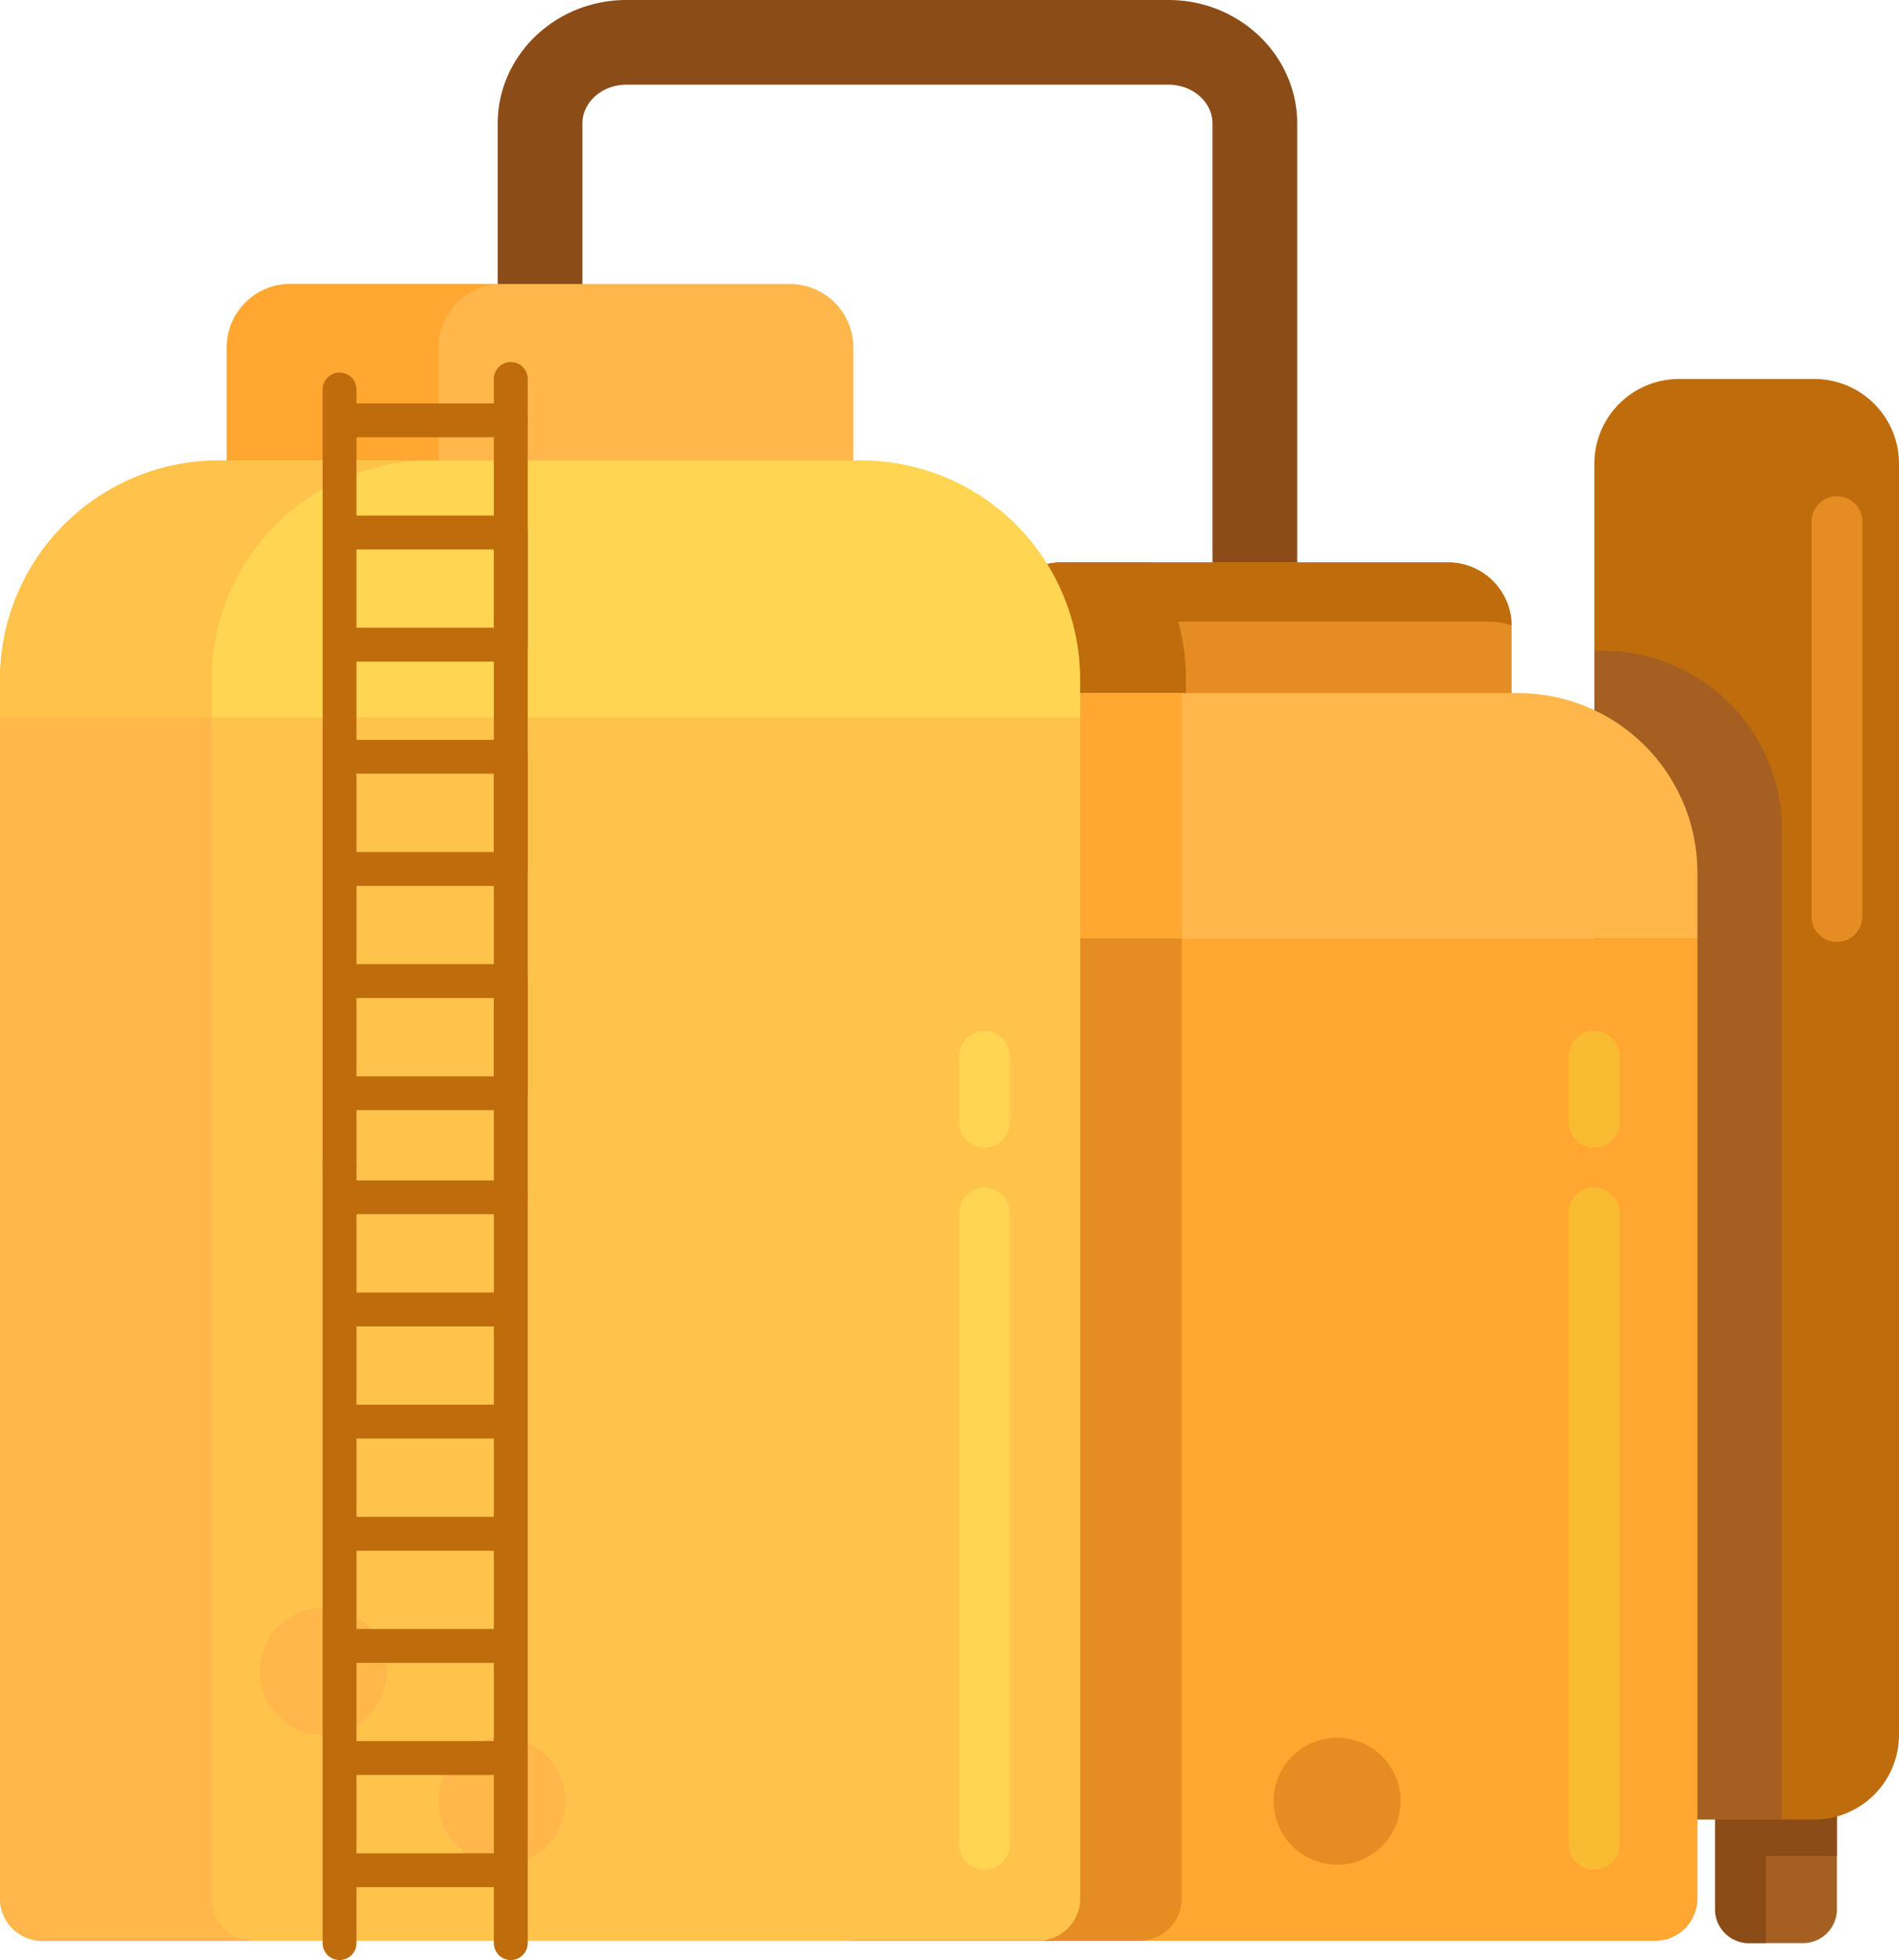 <svg xmlns="http://www.w3.org/2000/svg" width="448.54" height="462.904" viewBox="0 0 448.54 462.904"><g transform="translate(-31.73 -21.548)"><path d="M457.61,480.451H444.83a8,8,0,0,1-8-8V427.874h28.78v44.577A8,8,0,0,1,457.61,480.451Z" fill="#a56021"/><path d="M448.83,459.874h16.78v-32H436.83v44.577a8,8,0,0,0,8,8h4Z" fill="#8c4c17"/><path d="M460.27,451.265H428.32a20,20,0,0,1-20-20V131.054a20,20,0,0,1,20-20h31.95a20,20,0,0,1,20,20V431.265A20,20,0,0,1,460.27,451.265Z" fill="#bf6c0d"/><path d="M410.252,175.232H408.32V431.265a20,20,0,0,0,20,20h24.331V217.631A42.4,42.4,0,0,0,410.252,175.232Z" fill="#a56021"/><path d="M328.124,201.839a10,10,0,0,1-10-10V50.736c0-5.066-4.664-9.188-10.4-9.188H179.688c-5.732,0-10.4,4.122-10.4,9.188V97.18a10,10,0,0,1-20,0V50.736c0-16.094,13.635-29.188,30.4-29.188h128.04c16.76,0,30.4,13.094,30.4,29.188v141.1A10,10,0,0,1,328.124,201.839Z" fill="#8c4c17"/><path d="M388.759,213.159H267.489V169.371a15,15,0,0,1,15-15h91.27a15,15,0,0,1,15,15Z" fill="#e58d23"/><path d="M277.489,183.371a15,15,0,0,1,15-15h91.27a14.938,14.938,0,0,1,4.993.869,15,15,0,0,0-14.993-14.869h-91.27a15,15,0,0,0-15,15v43.788h10Z" fill="#bf6c0d"/><path d="M311.855,200.98V182.033a51.484,51.484,0,0,0-8.024-27.662H282.49a15,15,0,0,0-15,15V200.98h44.365Z" fill="#bf6c0d"/><path d="M432.651,243.157H223.6V227.631a42.4,42.4,0,0,1,42.4-42.4H390.252a42.4,42.4,0,0,1,42.4,42.4Z" fill="#ffb74b"/><path d="M422.651,479.921H233.6a10,10,0,0,1-10-10V243.157H432.651V469.921A10,10,0,0,1,422.651,479.921Z" fill="#ffa730"/><path d="M310.855,200.98V185.232H266a42.4,42.4,0,0,0-42.4,42.4v15.526h87.258Z" fill="#ffa730"/><path d="M310.855,469.921V243.157H223.6V469.921a10.058,10.058,0,0,0,10.116,10h67.026A10.058,10.058,0,0,0,310.855,469.921Z" fill="#e58d23"/><path d="M233.29,160.371H85.295V103.628a15,15,0,0,1,15-15H218.29a15,15,0,0,1,15,15Z" fill="#ffb74b"/><path d="M150.295,88.628h-50a15,15,0,0,0-15,15v56.743h50V103.628A15,15,0,0,1,150.295,88.628Z" fill="#ffa730"/><path d="M286.855,200.98H31.73V182.033A51.743,51.743,0,0,1,83.473,130.29H235.112a51.743,51.743,0,0,1,51.743,51.743Z" fill="#ffd551"/><path d="M133.473,130.29h-50A51.743,51.743,0,0,0,31.73,182.033V200.98h50V182.033A51.743,51.743,0,0,1,133.473,130.29Z" fill="#ffc34c"/><path d="M276.855,479.921H41.73a10,10,0,0,1-10-10V190.98H286.855V469.921A10,10,0,0,1,276.855,479.921Z" fill="#ffc34c"/><path d="M81.73,469.921V190.98h-50V469.921a10,10,0,0,0,10,10h50A10,10,0,0,1,81.73,469.921Z" fill="#ffb74b"/><path d="M264.256,292.6a6,6,0,0,1-6-6V271.011a6,6,0,0,1,12,0V286.6A6,6,0,0,1,264.256,292.6Z" fill="#ffd551"/><path d="M264.256,463.116a6,6,0,0,1-6-6V308a6,6,0,0,1,12,0V457.116A6,6,0,0,1,264.256,463.116Z" fill="#ffd551"/><path d="M408.256,292.6a6,6,0,0,1-6-6V271.011a6,6,0,0,1,12,0V286.6A6,6,0,0,1,408.256,292.6Z" fill="#f9bb32"/><path d="M408.256,463.116a6,6,0,0,1-6-6V308a6,6,0,0,1,12,0V457.116A6,6,0,0,1,408.256,463.116Z" fill="#f9bb32"/><path d="M465.61,244a6,6,0,0,1-6-6V144.747a6,6,0,1,1,12,0V238A6,6,0,0,1,465.61,244Z" fill="#e58d23"/><circle cx="15" cy="15" r="15" transform="translate(93.102 401.265)" fill="#ffb74b"/><circle cx="15" cy="15" r="15" transform="translate(135.295 431.94)" fill="#ffb74b"/><circle cx="15" cy="15" r="15" transform="translate(332.555 431.94)" fill="#e58d23"/><path d="M111.931,300.956a4,4,0,0,1-4-4V113.54a4,4,0,0,1,8,0v3.284h36.448a4,4,0,0,1,0,8H115.931V143.31h36.448a4,4,0,0,1,4,4V173.8a4,4,0,0,1-4,4H115.931v18.486h36.448a4,4,0,0,1,4,4v26.486a4,4,0,0,1-4,4H115.931v18.486h36.448a4,4,0,0,1,4,4V279.74a4,4,0,0,1-4,4H115.931v13.216A4,4,0,0,1,111.931,300.956Zm4-25.216h32.448V257.254H115.931Zm0-52.972h32.448V204.282H115.931Zm0-52.972h32.448V151.31H115.931Z" fill="#bf6c0d"/><path d="M152.378,308.319a4,4,0,0,1-4-4V111.054a4,4,0,1,1,8,0V304.319A4,4,0,0,1,152.378,308.319Z" fill="#bf6c0d"/><path d="M152.378,484.452a4,4,0,0,1-4-4V467.236H115.93v13.216a4,4,0,0,1-8,0V297.036a4,4,0,0,1,8,0v3.284h36.448a4,4,0,0,1,4,4V480.452A4,4,0,0,1,152.378,484.452Zm-36.447-25.216h32.448V440.75H115.931Zm0-26.486h32.448V414.264H115.931Zm0-26.486h32.448V387.778H115.931Zm0-26.487h32.448V361.291H115.931Zm0-26.486h32.448V334.8H115.931Zm0-26.486h32.448V308.319H115.931Z" fill="#bf6c0d"/></g></svg>